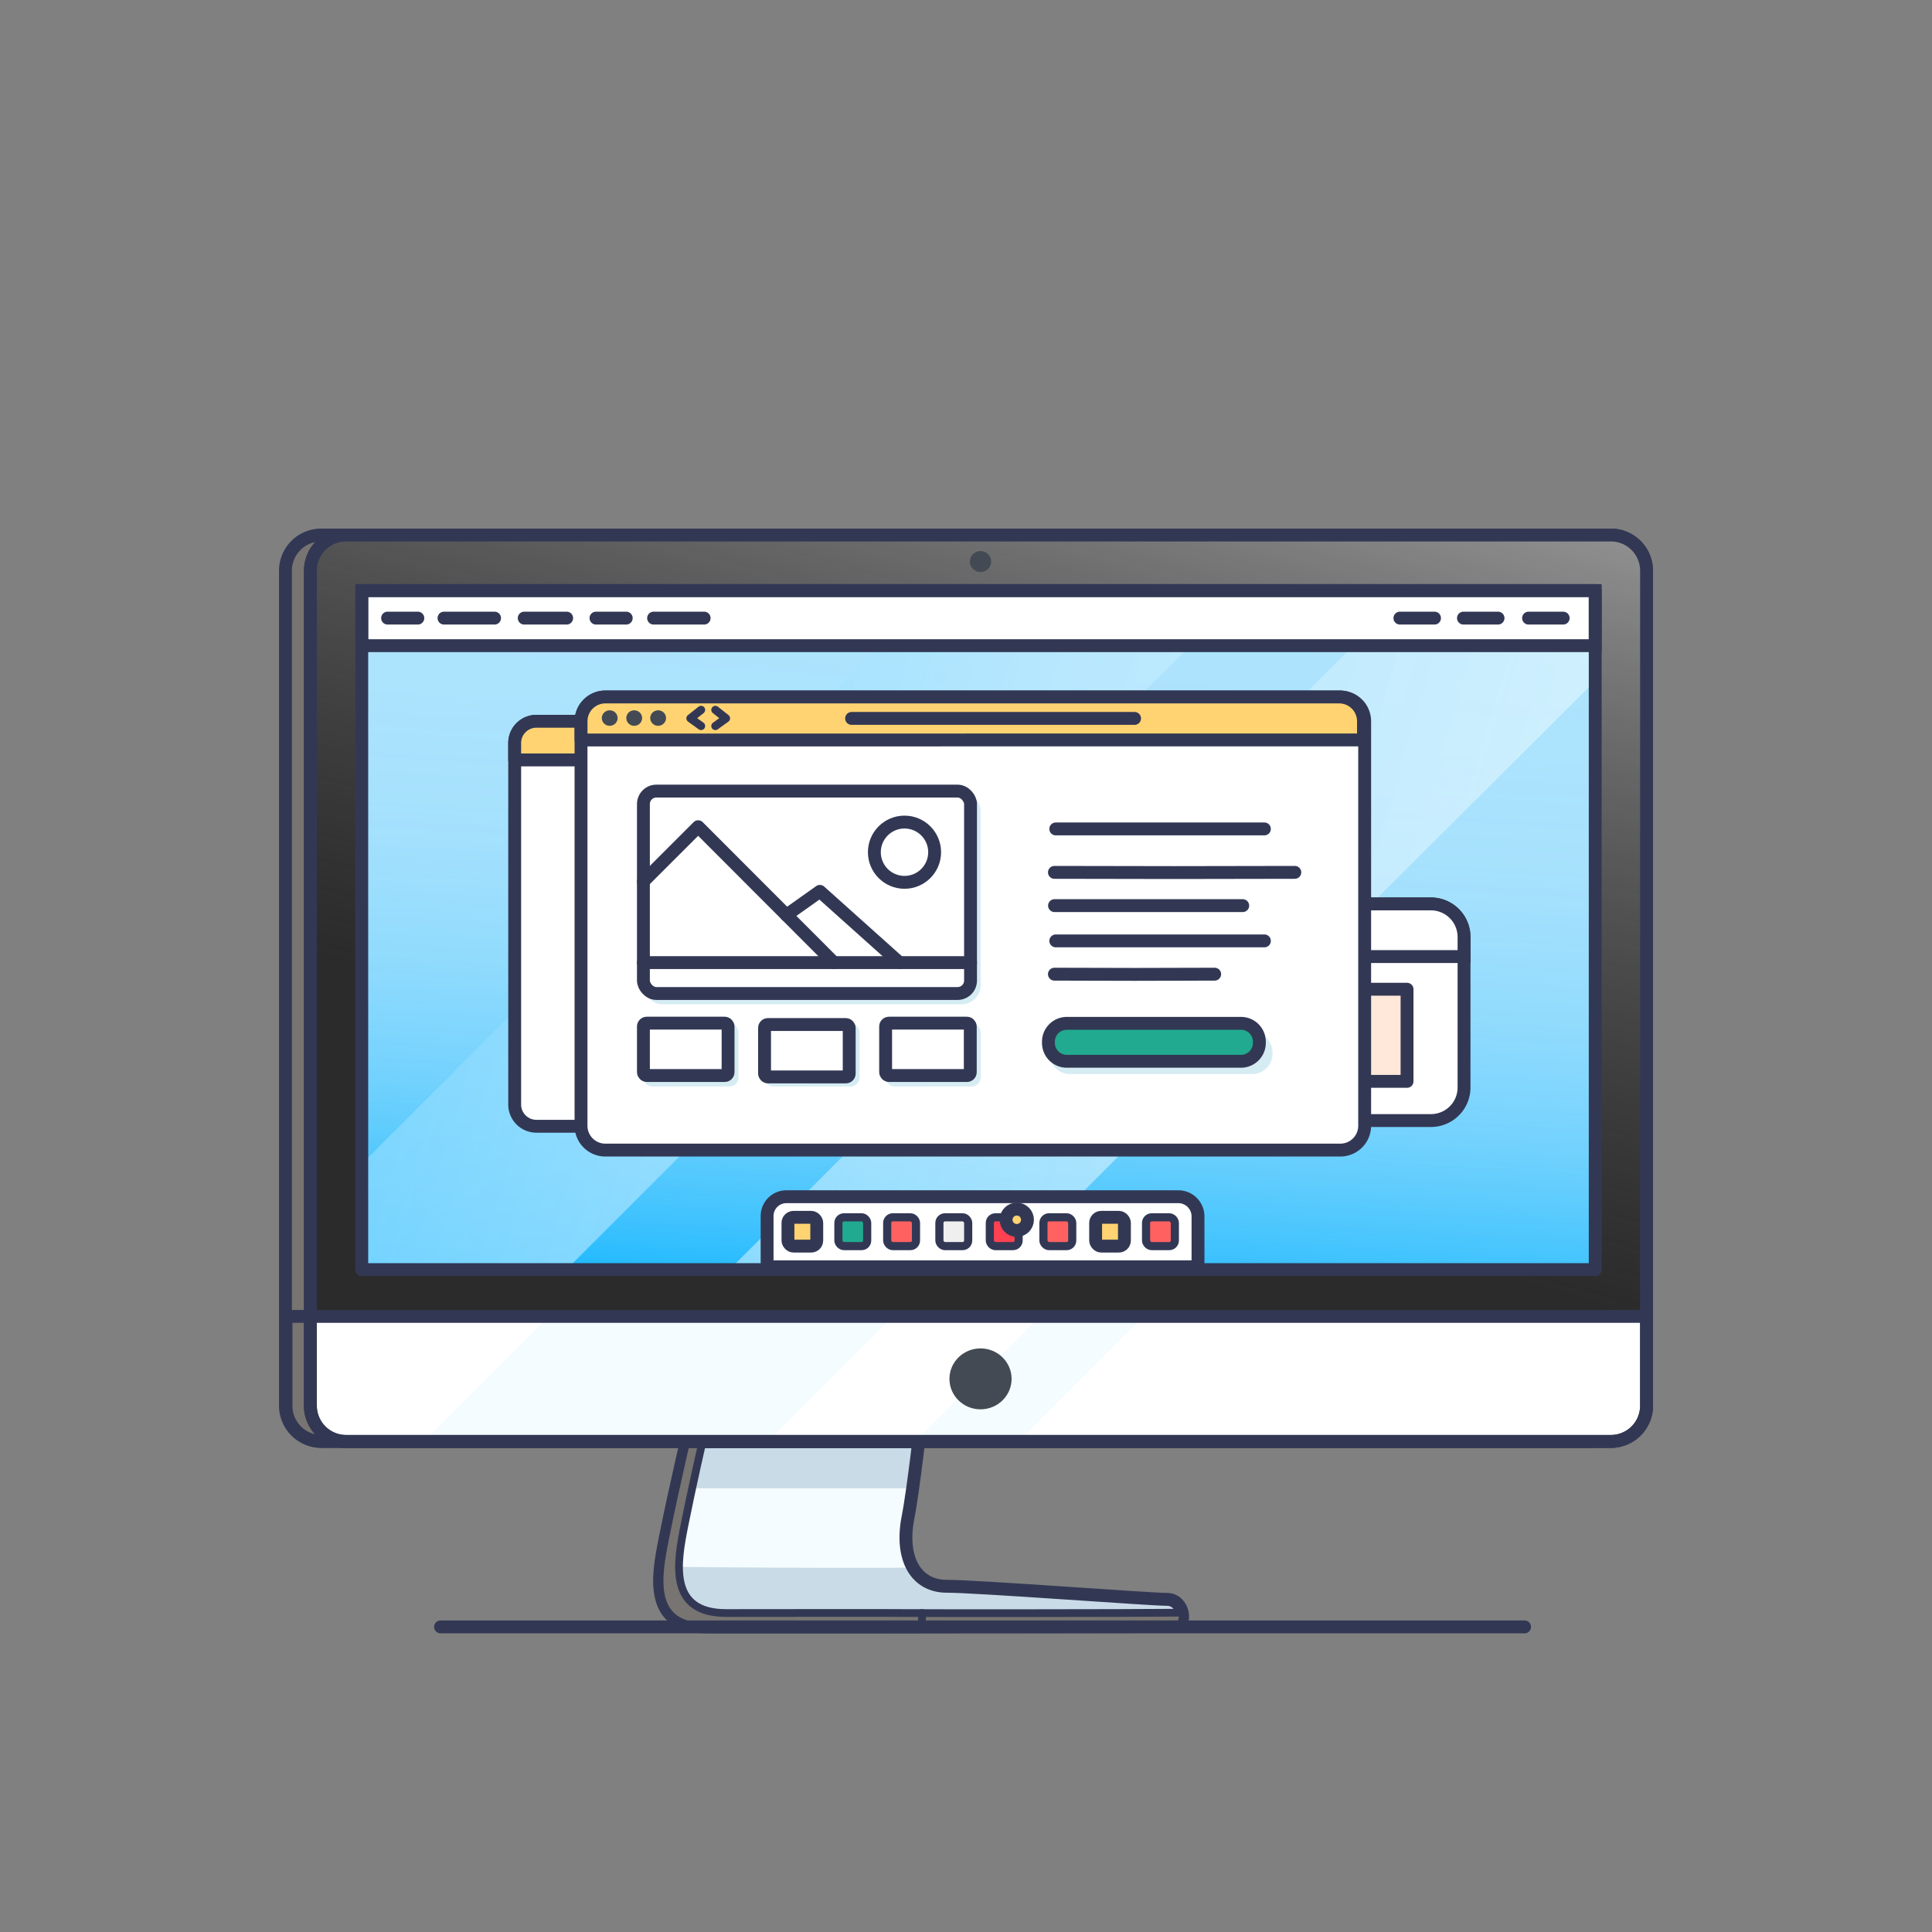 <svg xmlns="http://www.w3.org/2000/svg" xmlns:xlink="http://www.w3.org/1999/xlink" viewBox="0 0 600 600"><rect x="0" y="0" width="600" height="600" fill="#808080" stroke="none"/><defs><style>.cls-1{fill:#f5fcff;}.cls-2{fill:#cadbe8;}.cls-27,.cls-3,.cls-5{fill:none;}.cls-16,.cls-17,.cls-19,.cls-20,.cls-22,.cls-23,.cls-24,.cls-25,.cls-26,.cls-27,.cls-3,.cls-4,.cls-5,.cls-6,.cls-9{stroke:#323854;}.cls-17,.cls-19,.cls-20,.cls-22,.cls-23,.cls-24,.cls-25,.cls-26,.cls-27,.cls-3,.cls-4,.cls-5,.cls-6,.cls-9{stroke-linecap:round;stroke-linejoin:round;}.cls-16,.cls-17,.cls-19,.cls-20,.cls-22,.cls-3,.cls-6,.cls-9{stroke-width:4px;}.cls-4,.cls-6{fill:#777471;}.cls-4,.cls-5{stroke-width:2.4px;}.cls-16,.cls-19,.cls-7{fill:#fff;}.cls-8{fill:#b2c0ce;}.cls-9{fill:#71e1f9;}.cls-10{fill:#2b2b2b;}.cls-11{fill:url(#linear-gradient);}.cls-12{fill:#36bbf9;}.cls-13{fill:url(#linear-gradient-2);}.cls-14{fill:url(#linear-gradient-3);}.cls-15{fill:url(#linear-gradient-4);}.cls-16{stroke-miterlimit:10;}.cls-17{fill:#ffd371;}.cls-18{fill:#444a54;}.cls-20{fill:#ffe8d9;}.cls-21{fill:#d6ecf3;}.cls-22,.cls-23{fill:#21aa8f;}.cls-23,.cls-24,.cls-25,.cls-26,.cls-27{stroke-width:2.53px;}.cls-24{fill:#ff6161;}.cls-25{fill:#efefef;}.cls-26{fill:#ff4151;}</style><linearGradient id="linear-gradient" x1="292.14" y1="349.78" x2="391.13" y2="-11.7" gradientUnits="userSpaceOnUse"><stop offset="0" stop-color="#707175" stop-opacity="0"/><stop offset="0.94" stop-color="#efefef"/></linearGradient><linearGradient id="linear-gradient-2" x1="309.87" y1="188.8" x2="296.87" y2="405.8" gradientUnits="userSpaceOnUse"><stop offset="0" stop-color="#fff" stop-opacity="0.6"/><stop offset="0.16" stop-color="#f7fcff" stop-opacity="0.61"/><stop offset="0.34" stop-color="#dff5ff" stop-opacity="0.66"/><stop offset="0.53" stop-color="#b7e8ff" stop-opacity="0.72"/><stop offset="0.72" stop-color="#80d7fe" stop-opacity="0.82"/><stop offset="0.92" stop-color="#39c1fe" stop-opacity="0.94"/><stop offset="1" stop-color="#18b6fe"/></linearGradient><linearGradient id="linear-gradient-3" x1="741.91" y1="437.48" x2="-116.09" y2="178.48" xlink:href="#linear-gradient-2"/><linearGradient id="linear-gradient-4" x1="751.22" y1="406.65" x2="-106.78" y2="147.65" xlink:href="#linear-gradient-2"/></defs><title>Images</title><g id="Color_Images" data-name="Color Images"><g id="iMac-2" data-name="iMac"><path class="cls-1" d="M214.63,441.25s-5,21.06-8.1,36.75c-2.27,11.43-5.17,27.24,12.92,27.24h55.61c7.75,0,85.25-.13,89.75-.13,4.07,0,3-8.41-2.38-8.41s-59-4.07-68.43-4.07-14.55-8.45-12-21.43c1.69-8.51,4.31-32.1,4.31-32.1Z"/><path class="cls-2" d="M362.43,496.71c-5.37,0-59-4.07-68.43-4.07a12.33,12.33,0,0,1-10.14-5.8c-22,.16-56.72,0-78.75-.32-1.05,9.47.5,18.73,14.34,18.73h55.61c7.75,0,85.25-.13,89.75-.13C368.88,505.12,367.8,496.71,362.43,496.71Z"/><path class="cls-2" d="M283.48,462.19c1.43-10.17,2.86-23.08,2.86-23.08l-71.71,2.14s-2.3,9.76-4.76,20.94Z"/><path class="cls-3" d="M214.63,441.25s-5,21.06-8.1,36.75c-2.27,11.43-5.17,27.24,12.92,27.24h55.61c7.75,0,85.25-.13,89.75-.13,4.07,0,3-8.41-2.38-8.41s-59-4.07-68.43-4.07-14.55-8.45-12-21.43c1.69-8.51,4.31-32.1,4.31-32.1Z"/><path class="cls-4" d="M225.48,500.94c-18.08,0-15.19-15.82-12.92-27.24s5.53-25.72,7.13-32.63l-5.07.18s-5,21.06-8.1,36.75c-2.27,11.43-5.17,27.24,12.92,27.24h55.61c7.75,0,85.25-.13,89.75-.13,2.06,0,2.8-2.15,2.33-4.28-16.29.16-79.26.18-86.06.11C273.34,500.86,250.52,500.94,225.48,500.94Z"/><line class="cls-5" x1="286.34" y1="500.91" x2="286.34" y2="505.25"/><path class="cls-6" d="M492.41,447.63H99.84a11.08,11.08,0,0,1-11.19-11V177.16a11.08,11.08,0,0,1,11.19-11H492.41a11.08,11.08,0,0,1,11.19,11v259.5A11.08,11.08,0,0,1,492.41,447.63Z"/><path class="cls-6" d="M88.82,408.82v27.84a11.08,11.08,0,0,0,11.19,11H492.58a11.08,11.08,0,0,0,11.19-11V408.82Z"/><path class="cls-7" d="M500.16,447.63H107.59a11.08,11.08,0,0,1-11.19-11V177.16a11.08,11.08,0,0,1,11.19-11H500.16a11.08,11.08,0,0,1,11.19,11v259.5A11.08,11.08,0,0,1,500.16,447.63Z"/><path class="cls-8" d="M500.16,447.63H107.59a11.08,11.08,0,0,1-11.19-11V177.16a11.08,11.08,0,0,1,11.19-11H500.16a11.08,11.08,0,0,1,11.19,11v259.5A11.08,11.08,0,0,1,500.16,447.63Z"/><path class="cls-9" d="M500.16,447.63H107.59a11.08,11.08,0,0,1-11.19-11V177.16a11.08,11.08,0,0,1,11.19-11H500.16a11.08,11.08,0,0,1,11.19,11v259.5A11.08,11.08,0,0,1,500.16,447.63Z"/><path class="cls-7" d="M500.16,447.63H107.59a11.08,11.08,0,0,1-11.19-11V177.16a11.08,11.08,0,0,1,11.19-11H500.16a11.08,11.08,0,0,1,11.19,11v259.5A11.08,11.08,0,0,1,500.16,447.63Z"/><path class="cls-10" d="M500.16,447.63H107.59a11.08,11.08,0,0,1-11.19-11V177.16a11.08,11.08,0,0,1,11.19-11H500.16a11.08,11.08,0,0,1,11.19,11v259.5A11.08,11.08,0,0,1,500.16,447.63Z"/><path class="cls-11" d="M500.16,447.63H107.59a11.08,11.08,0,0,1-11.19-11V177.16a11.08,11.08,0,0,1,11.19-11H500.16a11.08,11.08,0,0,1,11.19,11v259.5A11.08,11.08,0,0,1,500.16,447.63Z"/><path class="cls-7" d="M96.4,408.82v27.84a11.08,11.08,0,0,0,11.19,11H500.16a11.08,11.08,0,0,0,11.19-11V408.82Z"/><path class="cls-1" d="M277.29,408.82h-107Q151.77,427.39,133.2,446l-1.67,1.67h107Z"/><path class="cls-1" d="M346.91,417.07l8.23-8.25H322.9l-38.81,38.81h32.33Z"/><path class="cls-3" d="M96.4,408.82v27.84a11.08,11.08,0,0,0,11.19,11H500.16a11.08,11.08,0,0,0,11.19-11V408.82Z"/><rect class="cls-12" x="112.35" y="183.41" width="383.06" height="210.88"/><rect class="cls-13" x="112.35" y="183.41" width="383.06" height="210.88"/><polygon class="cls-14" points="386.76 183.41 290.42 183.41 112.35 361.48 112.35 394.29 175.88 394.29 386.76 183.41"/><path class="cls-15" d="M349,357.45q73.13-73,146.4-146V183.41h-58L391.13,229.7,226.54,394.29h85.62Q330.59,375.87,349,357.45Z"/><rect class="cls-16" x="112.35" y="183.41" width="383.06" height="17.11"/><path class="cls-16" d="M398.75,349.77H166.6a6.75,6.75,0,0,1-6.76-6.75V230.76A6.75,6.75,0,0,1,166.6,224H398.75a6.75,6.75,0,0,1,6.76,6.75V343A6.75,6.75,0,0,1,398.75,349.77Z"/><path class="cls-17" d="M159.84,236v-5.24A6.75,6.75,0,0,1,166.6,224H398.75a6.75,6.75,0,0,1,6.76,6.75V236Z"/><ellipse class="cls-18" cx="304.51" cy="428.22" rx="9.65" ry="9.46"/><path class="cls-19" d="M372.05,393.41H238.23V377.65a6,6,0,0,1,6-6H365.94a6.11,6.11,0,0,1,6.11,6.11Z"/><rect class="cls-3" x="112.35" y="183.41" width="383.06" height="210.88"/><line class="cls-3" x1="137.89" y1="191.96" x2="153.59" y2="191.96"/><line class="cls-3" x1="202.98" y1="191.96" x2="218.68" y2="191.96"/><line class="cls-3" x1="162.8" y1="191.96" x2="175.98" y2="191.96"/><line class="cls-3" x1="185.09" y1="191.96" x2="194.48" y2="191.96"/><line class="cls-3" x1="120.37" y1="191.96" x2="129.76" y2="191.96"/><line class="cls-3" x1="474.71" y1="191.96" x2="485.46" y2="191.96"/><line class="cls-3" x1="454.49" y1="191.96" x2="465.23" y2="191.96"/><line class="cls-3" x1="434.75" y1="191.96" x2="445.5" y2="191.96"/><path class="cls-16" d="M444.4,348H337.82a10.28,10.28,0,0,1-10.28-10.28V291a10.28,10.28,0,0,1,10.28-10.28H444.39A10.28,10.28,0,0,1,454.67,291v46.66A10.28,10.28,0,0,1,444.4,348Z"/><path class="cls-16" d="M327.54,297.11V291a10.28,10.28,0,0,1,10.28-10.28H444.39A10.28,10.28,0,0,1,454.67,291v6.07Z"/><rect class="cls-20" x="348.88" y="307.22" width="88.09" height="28.61"/><ellipse class="cls-18" cx="304.51" cy="174.39" rx="3.32" ry="3.26"/><path class="cls-16" d="M416.25,357.17H188a7.56,7.56,0,0,1-7.56-7.55V224a7.56,7.56,0,0,1,7.56-7.55H416.25a7.56,7.56,0,0,1,7.56,7.55V349.62A7.56,7.56,0,0,1,416.25,357.17Z"/><path class="cls-17" d="M423.44,229.79V224a7.55,7.55,0,0,0-7.55-7.55H188a7.55,7.55,0,0,0-7.55,7.55v5.81Z"/><line class="cls-3" x1="264.47" y1="223.11" x2="352.35" y2="223.11"/><ellipse class="cls-18" cx="189.35" cy="223" rx="2.46" ry="2.41"/><ellipse class="cls-18" cx="196.96" cy="223" rx="2.46" ry="2.41"/><ellipse class="cls-18" cx="204.39" cy="223" rx="2.46" ry="2.41"/><path class="cls-21" d="M298.53,311.9H205.87a6.06,6.06,0,0,1-6-6V252.06a6,6,0,0,1,6-6h92.69a6,6,0,0,1,6,6v53.81A6,6,0,0,1,298.53,311.9Z"/><rect class="cls-19" x="199.82" y="245.68" width="101.59" height="62.86" rx="4.02" ry="4.02"/><path class="cls-21" d="M240.27,337.42a2.82,2.82,0,0,1-2.82-2.82V320.66a2.79,2.79,0,0,1,2.79-2.79h23.93a2.79,2.79,0,0,1,2.79,2.79v13.93a2.82,2.82,0,0,1-2.82,2.82Z"/><path class="cls-21" d="M277.87,337.42a2.82,2.82,0,0,1-2.82-2.82V320.66a2.79,2.79,0,0,1,2.79-2.79h23.93a2.79,2.79,0,0,1,2.79,2.79v13.93a2.82,2.82,0,0,1-2.82,2.82Z"/><path class="cls-21" d="M202.65,337.42a2.82,2.82,0,0,1-2.82-2.82V320.66a2.79,2.79,0,0,1,2.79-2.79h23.93a2.79,2.79,0,0,1,2.79,2.79v13.93a2.82,2.82,0,0,1-2.82,2.82Z"/><rect class="cls-19" x="199.82" y="317.75" width="26.29" height="16.27" rx="1.04" ry="1.04"/><rect class="cls-19" x="237.44" y="318.18" width="26.29" height="16.27" rx="1.04" ry="1.04"/><rect class="cls-19" x="275.04" y="317.75" width="26.29" height="16.27" rx="1.04" ry="1.04"/><path class="cls-3" d="M327.88,257.43h64.79"/><path class="cls-3" d="M327.46,270.92q37.33.13,74.66,0"/><path class="cls-3" d="M327.49,281.25h58.45"/><path class="cls-3" d="M327.88,292.2h64.79"/><path class="cls-3" d="M327.46,302.54c24.89.09,24.89.08,49.77,0"/><path class="cls-21" d="M389,333.56H332.22A6.33,6.33,0,0,1,326,327.1V327a6.33,6.33,0,0,1,6.19-6.46H389A6.33,6.33,0,0,1,395.2,327v.13A6.33,6.33,0,0,1,389,333.56Z"/><path class="cls-22" d="M385.52,329.59H331.19a5.71,5.71,0,0,1-5.59-5.83v-.12a5.71,5.71,0,0,1,5.59-5.83h54.33a5.71,5.71,0,0,1,5.59,5.83v.12A5.71,5.71,0,0,1,385.52,329.59Z"/><rect class="cls-17" x="244.71" y="378.05" width="8.94" height="8.94" rx="1.74" ry="1.74"/><rect class="cls-23" x="260.37" y="378.05" width="8.94" height="8.94" rx="1.74" ry="1.74"/><rect class="cls-24" x="275.53" y="378.05" width="8.94" height="8.94" rx="1.74" ry="1.74"/><rect class="cls-25" x="291.74" y="378.05" width="8.94" height="8.94" rx="1.74" ry="1.74"/><rect class="cls-26" x="307.4" y="378.05" width="8.94" height="8.94" rx="1.74" ry="1.74"/><rect class="cls-24" x="324.05" y="378.05" width="8.94" height="8.94" rx="1.74" ry="1.74"/><rect class="cls-17" x="340.26" y="378.05" width="8.94" height="8.94" rx="1.74" ry="1.74"/><rect class="cls-24" x="355.92" y="378.05" width="8.94" height="8.94" rx="1.74" ry="1.74"/><circle class="cls-17" cx="315.77" cy="378.81" r="3.32"/><line class="cls-3" x1="199.82" y1="298.94" x2="301.42" y2="298.94"/><polyline class="cls-3" points="199.82 273.73 216.82 256.74 258.97 298.94"/><polyline class="cls-3" points="244.24 284.19 254.62 276.82 279.32 298.94"/><circle class="cls-19" cx="280.9" cy="264.66" r="9.36"/><polyline class="cls-27" points="217.73 220.46 214.42 223.08 217.73 225.47"/><polyline class="cls-27" points="222.16 220.46 225.47 223.08 222.16 225.47"/><line class="cls-3" x1="136.81" y1="505.25" x2="473.47" y2="505.25"/><path class="cls-3" d="M500.16,447.63H107.59a11.08,11.08,0,0,1-11.19-11V177.16a11.08,11.08,0,0,1,11.19-11H500.16a11.08,11.08,0,0,1,11.19,11v259.5A11.08,11.08,0,0,1,500.16,447.63Z"/></g></g></svg>